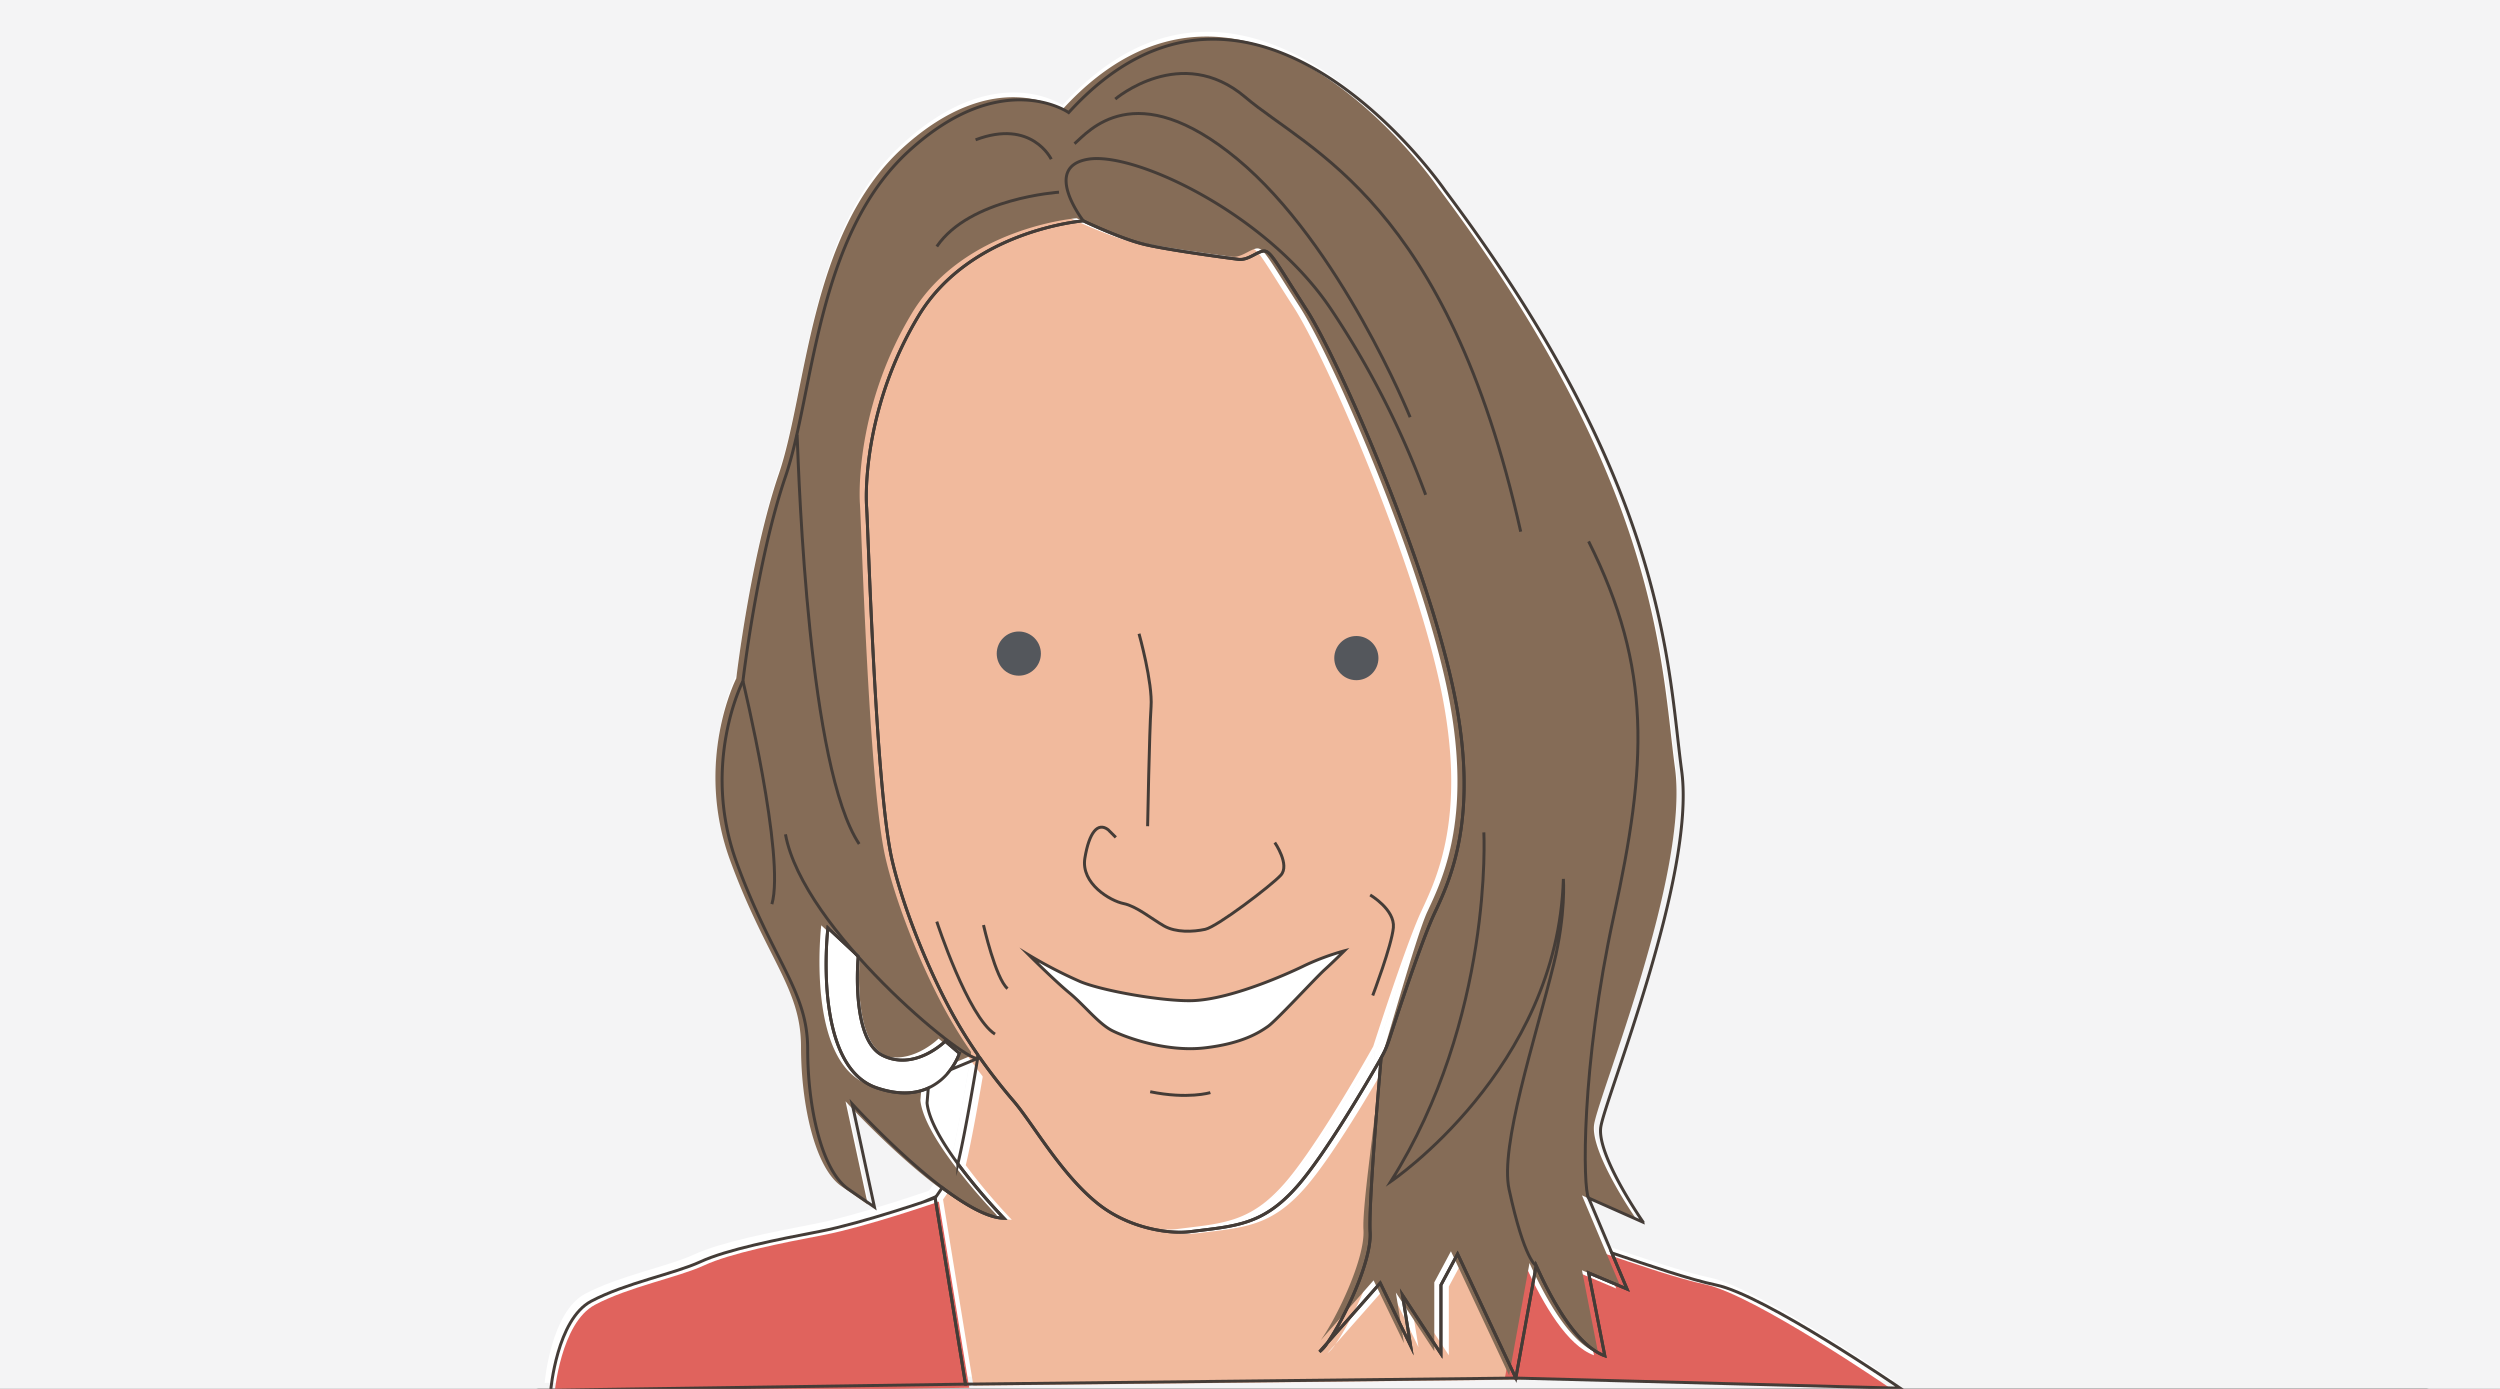 <svg xmlns="http://www.w3.org/2000/svg" viewBox="0 0 841.89 467.717"><rect x="0" y="0" width="841.89" height="467.717" fill="#333333" stroke="none"/><defs><style>.cls-1{fill:#f4f4f5;}.cls-2{fill:#fff;}.cls-3,.cls-7{fill:none;}.cls-4{fill:#e0635d;}.cls-5{fill:#f1ba9d;}.cls-6{fill:#856c57;}.cls-7{stroke:#443c37;stroke-miterlimit:10;}.cls-8{fill:#54575c;}</style></defs><g id="Layer_3" data-name="Layer 3"><path class="cls-1" d="M0,0V467.716H180.566a7.711,7.711,0,0,1,.999-.07H816.958a7.733,7.733,0,0,1,1.001.07h23.931V0Z"/><path class="cls-2" d="M327.171,353.948l.786-.188c-.252-.359-.505-.727-.758-1.093Z"/><path class="cls-2" d="M310.555,363.925l-.418,5.012c.57,5.698,5.193,13.419,10.377,20.478,2.722-11.212,6.656-35.467,6.656-35.467l-9.124,3.802A19.279,19.279,0,0,1,310.555,363.925Z"/><path class="cls-2" d="M274.027,412.201c-14.308,2.725-31.341,6.132-40.198,10.22-8.857,4.088-25.209,7.154-36.791,13.286s-13.626,29.978-13.626,29.978l139.671-2.044L312.863,400.959S288.335,409.476,274.027,412.201Z"/><path class="cls-2" d="M488.803,419.785l-5.61,10.471v23.165L470.248,433.662l2.725,17.033-10.22-21.121-17.82,20.196a12.788,12.788,0,0,1-2.62,2.969l2.62-2.969c5.488-7.731,14.985-27.512,14.413-37.229-.486-8.261,2.147-40.781,3.698-58.754-4.825,8.458-18.97,32.724-28.381,43.362-11.496,12.996-20.554,13.213-35.91,15.135-7.119.891-20.547-1.09-30.89-9.262-12.557-9.922-22.013-27.049-28.591-34.724-3.005-3.505-7.054-8.462-11.316-14.539l-.786.188s-3.934,24.255-6.656,35.467a198.781,198.781,0,0,0,15.513,18.357c-5.508-.115-13.104-4.526-20.755-10.319l-2.41,3.505,10.22,62.682,185.319-2.044Z"/><path class="cls-2" d="M575.853,430.256c-8.755-1.824-22.585-6.577-35.117-10.809l5.139,12.172-12.945-5.451,5.451,27.934c-8.848-3.16-16.962-16.727-23.121-30.367L508.402,461.597l129.451,3.407S592.204,433.662,575.853,430.256Z"/><path class="cls-2" d="M444.934,449.77l-2.62,2.969A12.788,12.788,0,0,0,444.934,449.77Z"/><path class="cls-2" d="M487.192,228.884c-9.522-44.041-38.486-110.3-49.199-126.965-10.713-16.664-12.3-20.235-14.68-19.838-2.381.397-5.158,3.174-8.332,2.777s-24.203-3.174-32.138-5.158c-7.935-1.984-20.079-7.805-20.079-7.805s-37.988,2.999-55.482,31.99c-17.494,28.991-17.994,57.481-17.494,64.479s4.499,26.991,2.499,41.986c-1.999,14.995.5,51.983,5.998,76.475,3.083,13.733,10.829,34.424,20.028,51.415a157.688,157.688,0,0,0,8.885,14.426c.253.367.506.734.758,1.093,4.262,6.077,8.311,11.034,11.316,14.539,6.578,7.674,16.034,24.802,28.591,34.724,10.343,8.172,23.771,10.153,30.89,9.262,15.356-1.921,24.414-2.139,35.91-15.135,9.411-10.638,23.556-34.904,28.381-43.362,1.069-1.875,1.687-2.983,1.687-2.983s.621-1.939,1.629-5.023c3.244-9.925,10.549-31.847,14.484-40.323C486.002,294.35,496.714,272.925,487.192,228.884Z"/><path class="cls-2" d="M537.017,377.113c1.363-9.538,32.022-84.484,27.253-119.912-4.769-35.429-4.769-95.726-79.715-195.539,0,0-64.726-94.363-126.726-26.231,0,0-22.484-15.67-53.824,12.945S271.984,130.134,262.445,158.068c-9.539,27.934-14.308,68.813-14.308,68.813s-14.308,27.934-2.044,61.319c12.264,33.385,23.846,42.923,23.846,62.682s4.769,40.879,13.626,47.011l8.857,6.132-7.495-34.747s15.281,16.773,30.344,28.176c7.651,5.792,15.247,10.204,20.755,10.319a198.781,198.781,0,0,1-15.513-18.357c-5.184-7.059-9.807-14.78-10.377-20.478l.418-5.012c-4.192,1.898-9.873,2.507-17.451-.098-21.802-7.495-16.352-53.824-16.352-53.824l10.22,9.539s-2.725,27.934,8.176,33.385,21.121-4.769,21.121-4.769l4.769,4.088a21.332,21.332,0,0,1-2.992,5.505l9.124-3.802.028-1.281a157.688,157.688,0,0,1-8.885-14.426c-9.199-16.991-16.945-37.682-20.028-51.415-5.498-24.492-7.997-61.48-5.998-76.475,1.999-14.995-1.999-34.989-2.499-41.986s0-35.488,17.494-64.479c17.494-28.991,55.482-31.99,55.482-31.99s12.143,5.821,20.079,7.805c7.935,1.984,28.964,4.761,32.138,5.158s5.951-2.381,8.332-2.777c2.381-.397,3.968,3.174,14.68,19.838,10.713,16.664,39.676,82.924,49.199,126.965s-1.19,65.466-6.348,76.576c-3.935,8.476-11.239,30.398-14.484,40.323-1.008,3.084-1.629,5.023-1.629,5.023s-.618,1.109-1.687,2.983c-1.55,17.973-4.183,50.492-3.698,58.754.572,9.717-8.925,29.498-14.413,37.229l17.82-20.196,10.22,21.121-2.725-17.033,12.945,19.758V430.256l5.61-10.471,19.599,41.812,6.857-37.862c6.159,13.64,14.273,27.207,23.121,30.367l-5.451-27.934,12.945,5.451-5.139-12.172-7.806-18.488,18.396,8.176S535.655,386.651,537.017,377.113Z"/><path class="cls-2" d="M316.269,348.157s-10.22,10.22-21.121,4.769-8.176-33.385-8.176-33.385l-10.22-9.539s-5.451,46.33,16.352,53.824c7.578,2.605,13.258,1.997,17.451.098a19.279,19.279,0,0,0,7.492-6.176,21.332,21.332,0,0,0,2.992-5.505Z"/><path class="cls-3" d="M329.779,356.241l.786-.188c-.252-.359-.505-.727-.758-1.093Z"/><path class="cls-3" d="M313.164,366.219l-.418,5.012c.57,5.698,5.193,13.419,10.377,20.478,2.722-11.212,6.656-35.467,6.656-35.467l-9.124,3.802A19.279,19.279,0,0,1,313.164,366.219Z"/><path class="cls-4" d="M277.336,415.895c-14.308,2.725-31.341,6.132-40.198,10.22-8.857,4.088-25.209,7.154-36.791,13.286s-13.626,29.978-13.626,29.978l139.671-2.044L316.171,404.653S291.644,413.17,277.336,415.895Z"/><path class="cls-5" d="M493.512,422.779l-5.61,10.471v23.165l-12.945-19.758,2.725,17.033-10.22-21.121-17.82,20.196a12.788,12.788,0,0,1-2.62,2.969l2.62-2.969c5.488-7.731,14.985-27.512,14.413-37.229-.486-8.261,2.147-40.781,3.698-58.754-4.825,8.458-18.97,32.724-28.381,43.362-11.496,12.996-20.554,13.213-35.91,15.135-7.119.891-20.547-1.09-30.89-9.262-12.557-9.922-22.013-27.049-28.591-34.724-3.005-3.505-7.054-8.462-11.316-14.539l-.786.188s-3.934,24.255-6.656,35.467a198.78,198.78,0,0,0,15.513,18.357c-5.508-.115-13.104-4.526-20.755-10.319l-2.41,3.505,10.22,62.682,185.319-2.044Z"/><path class="cls-4" d="M574.259,432.549c-8.755-1.824-22.585-6.577-35.117-10.809l5.139,12.172-12.945-5.451,5.451,27.934c-8.848-3.16-16.962-16.727-23.121-30.367l-6.857,37.862,129.451,3.407S590.611,435.956,574.259,432.549Z"/><path class="cls-5" d="M447.542,452.064l-2.62,2.969A12.787,12.787,0,0,0,447.542,452.064Z"/><path class="cls-5" d="M484.899,230.477c-9.522-44.041-38.486-110.3-49.199-126.965-10.713-16.664-12.3-20.235-14.68-19.838s-5.158,3.174-8.332,2.777c-3.174-.397-24.203-3.174-32.138-5.158s-20.079-7.805-20.079-7.805-37.988,2.999-55.482,31.99c-17.494,28.991-17.994,57.481-17.494,64.479.5,6.998,4.499,26.991,2.499,41.986-1.999,14.995.5,51.983,5.998,76.475,3.083,13.733,10.829,34.424,20.028,51.415a157.688,157.688,0,0,0,8.885,14.426c.253.367.506.734.758,1.093,4.262,6.077,8.311,11.034,11.316,14.539,6.578,7.674,16.034,24.802,28.591,34.724,10.343,8.172,23.771,10.153,30.89,9.262,15.356-1.921,24.414-2.139,35.91-15.135,9.411-10.638,23.556-34.904,28.381-43.362,1.069-1.875,1.687-2.983,1.687-2.983s.621-1.939,1.629-5.023c3.244-9.925,10.549-31.847,14.484-40.323C483.708,295.943,494.421,274.518,484.899,230.477Z"/><path class="cls-6" d="M536.825,378.706c1.363-9.538,32.022-84.484,27.253-119.912-4.769-35.429-4.769-95.726-79.715-195.539,0,0-64.726-94.363-126.726-26.231,0,0-22.484-15.67-53.824,12.945s-32.022,81.759-41.561,109.693c-9.539,27.934-14.308,68.813-14.308,68.813s-14.308,27.934-2.044,61.319,23.846,42.923,23.846,62.682,4.769,40.879,13.626,47.011l8.857,6.132L284.736,370.871s15.281,16.773,30.344,28.176c7.651,5.792,15.247,10.204,20.755,10.319a198.782,198.782,0,0,1-15.513-18.357c-5.184-7.059-9.807-14.78-10.377-20.478l.418-5.012c-4.192,1.898-9.873,2.507-17.451-.098C271.109,357.926,276.56,311.596,276.56,311.596l10.22,9.539s-2.725,27.934,8.176,33.385,21.121-4.769,21.121-4.769l4.769,4.088a21.332,21.332,0,0,1-2.992,5.505l9.124-3.802.028-1.281a157.688,157.688,0,0,1-8.885-14.426c-9.199-16.991-16.945-37.682-20.028-51.415-5.498-24.492-7.997-111.464-8.497-118.462-.5-6.998,0-35.488,17.494-64.479,17.494-28.991,55.482-31.99,55.482-31.99s12.143,5.821,20.079,7.805,28.964,4.761,32.138,5.158c3.174.397,5.951-2.381,8.332-2.777,2.381-.397,3.968,3.174,14.68,19.838,10.713,16.664,39.676,82.924,49.199,126.965s-1.19,65.466-6.348,76.576c-3.935,8.476-14.484,47.339-15.553,49.213-1.55,17.973-6.43,49.608-5.944,57.869.572,9.717-8.925,29.498-14.413,37.229l17.82-20.196,10.22,21.121-2.725-17.033,12.945,19.758V431.849l5.61-10.471,19.599,41.812,6.857-37.862c6.159,13.64,14.273,27.207,23.121,30.367l-5.451-27.934,12.945,5.451-5.139-12.172-7.806-18.488,18.396,8.176S535.462,388.245,536.825,378.706Z"/><path class="cls-2" d="M318.878,350.45s-10.22,10.22-21.121,4.769-8.176-33.385-8.176-33.385l-10.22-9.539s-5.451,46.33,16.352,53.824c7.578,2.605,13.258,1.997,17.451.098a19.279,19.279,0,0,0,7.492-6.176,21.332,21.332,0,0,0,2.992-5.505Z"/><path class="cls-3" d="M329.224,356.426l.786-.188c-.252-.359-.505-.727-.758-1.093Z"/><path class="cls-3" d="M312.609,366.403l-.418,5.012c.57,5.698,5.193,13.419,10.377,20.478,2.722-11.212,6.656-35.467,6.656-35.467l-9.124,3.802A19.279,19.279,0,0,1,312.609,366.403Z"/><path class="cls-7" d="M276.081,414.679c-14.308,2.725-31.341,6.132-40.198,10.22-8.857,4.088-25.209,7.154-36.791,13.286s-13.626,29.978-13.626,29.978l139.671-2.044-10.22-62.682S290.389,411.953,276.081,414.679Z"/><path class="cls-7" d="M490.856,422.263l-5.61,10.471v23.165l-12.945-19.758,2.725,17.033-10.22-21.121L446.987,452.248a12.787,12.787,0,0,1-2.62,2.969l2.62-2.969c5.488-7.731,14.985-27.512,14.413-37.229-.486-8.261,2.147-40.781,3.698-58.754-4.825,8.458-18.97,32.724-28.381,43.362-11.496,12.996-20.554,13.213-35.91,15.135-7.119.891-20.547-1.09-30.89-9.262-12.557-9.922-22.013-27.049-28.591-34.724-3.005-3.505-7.054-8.462-11.316-14.539l-.786.188s-3.934,24.255-6.656,35.467a198.782,198.782,0,0,0,15.513,18.357c-5.508-.115-13.104-4.526-20.755-10.319l-2.41,3.505,10.22,62.682,185.319-2.044Z"/><path class="cls-7" d="M577.906,432.734c-8.755-1.824-22.585-6.577-35.117-10.809l5.139,12.172-12.945-5.451L540.434,456.58c-8.848-3.16-16.962-16.727-23.121-30.367l-6.857,37.862,129.451,3.407S594.258,436.14,577.906,432.734Z"/><path class="cls-7" d="M446.987,452.248l-2.62,2.969A12.787,12.787,0,0,0,446.987,452.248Z"/><path class="cls-7" d="M489.246,231.362c-9.522-44.041-38.486-110.3-49.199-126.965-10.713-16.664-12.3-20.235-14.68-19.838s-5.158,3.174-8.332,2.777c-3.174-.397-24.203-3.174-32.138-5.158-7.935-1.984-20.079-7.805-20.079-7.805s-37.988,2.999-55.482,31.99c-17.494,28.991-17.994,57.481-17.494,64.479.5,6.998,2.999,93.969,8.497,118.462,3.083,13.733,10.829,34.424,20.028,51.415a157.688,157.688,0,0,0,8.885,14.426c.253.367.506.734.758,1.093,4.262,6.077,8.311,11.034,11.316,14.539,6.578,7.674,16.034,24.802,28.591,34.724,10.343,8.172,23.771,10.153,30.89,9.262,15.356-1.921,24.414-2.139,35.91-15.135,9.411-10.638,23.556-34.904,28.381-43.362l.032-.056a32.013,32.013,0,0,0,2.638-5.97c.192-.589.408-1.253.645-1.98,3.244-9.925,10.549-31.847,14.484-40.323C488.055,296.828,498.768,275.402,489.246,231.362Z"/><path class="cls-7" d="M539.071,379.591c1.363-9.538,32.022-84.484,27.253-119.912-4.769-35.429-4.769-95.726-79.715-195.539,0,0-64.726-94.363-126.726-26.231,0,0-22.484-15.67-53.824,12.945s-32.022,81.759-41.561,109.693c-9.539,27.934-14.308,68.813-14.308,68.813s-14.308,27.934-2.044,61.319c12.264,33.385,23.846,42.923,23.846,62.682s4.769,40.879,13.626,47.011l8.857,6.132-7.495-34.747s15.281,16.773,30.344,28.176c7.651,5.792,15.247,10.204,20.755,10.319a198.782,198.782,0,0,1-15.513-18.357c-5.184-7.059-9.807-14.78-10.377-20.478l.418-5.012c-4.192,1.898-9.873,2.507-17.451-.098-21.802-7.495-16.352-53.824-16.352-53.824l10.22,9.539s-2.725,27.934,8.176,33.385,21.121-4.769,21.121-4.769l4.769,4.088a21.332,21.332,0,0,1-2.992,5.505l9.124-3.802.028-1.281a157.688,157.688,0,0,1-8.885-14.426c-9.199-16.991-16.945-37.682-20.028-51.415-5.498-24.492-7.997-111.464-8.497-118.462-.5-6.998,0-35.488,17.494-64.479C326.83,77.372,364.818,74.373,364.818,74.373s12.143,5.821,20.079,7.805c7.935,1.984,28.964,4.761,32.138,5.158,3.174.397,5.951-2.381,8.332-2.777s3.968,3.174,14.68,19.838c10.713,16.664,39.676,82.924,49.199,126.965s-1.19,65.466-6.348,76.576c-3.935,8.476-11.239,30.398-14.484,40.323-.238.727-.454,1.39-.645,1.98a32.013,32.013,0,0,1-2.638,5.97l-.032.056c-1.55,17.973-4.183,50.492-3.698,58.754.572,9.717-8.925,29.498-14.413,37.229L464.807,432.052l10.22,21.121-2.725-17.033,12.945,19.758V432.734l5.61-10.471,19.599,41.812,6.857-37.862c6.159,13.64,14.273,27.207,23.121,30.367l-5.451-27.934,12.945,5.451-5.139-12.172-7.806-18.488,18.396,8.176S537.708,389.129,539.071,379.591Z"/><path class="cls-7" d="M318.323,350.635s-10.22,10.22-21.121,4.769-8.176-33.385-8.176-33.385l-10.22-9.539s-5.451,46.33,16.352,53.824c7.578,2.605,13.258,1.997,17.451.098a19.279,19.279,0,0,0,7.492-6.176,21.332,21.332,0,0,0,2.992-5.505Z"/><path class="cls-2" d="M452.732,320.192a84.014,84.014,0,0,0-13.311,4.919,183.595,183.595,0,0,1-18.538,7.638c-7.56,2.604-14.593,4.226-19.368,4.226-9.549,0-29.804-3.183-37.617-6.366a150.578,150.578,0,0,1-17.362-8.97s8.681,8.681,13.6,12.732,9.838,10.417,14.468,12.732,18.23,7.234,30.962,5.787,18.519-5.209,21.413-7.234,15.915-16.204,19.098-19.098S452.732,320.192,452.732,320.192Z"/><path class="cls-7" d="M452.732,320.192a84.014,84.014,0,0,0-13.311,4.919c-2.894,1.447-23.974,11.437-37.906,11.864-9.544.292-29.804-3.183-37.617-6.366a150.578,150.578,0,0,1-17.362-8.97s8.681,8.681,13.6,12.732,9.838,10.417,14.468,12.732,18.23,7.234,30.962,5.787,18.519-5.209,21.413-7.234,15.915-16.204,19.098-19.098S452.732,320.192,452.732,320.192Z"/><path class="cls-7" d="M407.591,367.937s-7.523,2.315-20.255-.289"/><path class="cls-7" d="M331.2,311.512s4.051,17.94,8.102,21.413"/><path class="cls-7" d="M461.412,301.384s8.391,4.919,7.813,10.996-6.945,22.86-6.945,22.86"/><path class="cls-7" d="M429.293,283.733s5.208,7.523,2.026,10.996-21.413,17.362-25.464,18.23-9.838,1.157-13.889-1.157-9.26-6.655-13.6-7.523-14.468-6.655-13.021-15.336,4.34-12.153,7.813-9.549l2.604,2.604"/><path class="cls-7" d="M383.574,213.418s4.63,16.494,4.051,24.596-1.157,40.221-1.157,40.221"/><path class="cls-7" d="M364.818,74.373s-14.072-18.144,1.607-20.758,60.103,18.292,81.661,50.303a297.509,297.509,0,0,1,32.011,62.716"/><path class="cls-7" d="M499.696,280.307s3.266,62.716-31.358,117.592c0,0,56.183-37.891,58.143-101.913,0,0,.902,11.834-3.266,28.745-6.279,25.474-18.167,61.254-15.026,75.782,5.226,24.172,9.123,25.7,9.123,25.7"/><path class="cls-7" d="M329.224,356.426c-4.61.97-58.833-43.454-64.712-75.465"/><path class="cls-7" d="M361.852,48.389c4.573-3.92,20.252-23.518,54.876,5.226s58.143,86.888,58.143,86.888"/><path class="cls-7" d="M375.571,33.364s22.212-18.945,43.77-.653,67.942,35.278,92.767,146.337"/><path class="cls-7" d="M534.983,403.437c-1.969-2.924-2.622-44.081,8.484-95.038s13.066-82.968-8.493-126.085"/><path class="cls-7" d="M356.626,64.722s-30.051,1.96-41.157,18.292"/><path class="cls-7" d="M354.013,53.616s-6.533-13.719-25.478-6.533"/><path class="cls-7" d="M268.432,146.383c.653,16.986,3.92,112.366,20.905,137.844"/><path class="cls-7" d="M250.191,229.359s14.321,59.441,9.748,75.12"/><path class="cls-7" d="M315.469,310.359s10.453,32.011,19.599,37.891"/><circle class="cls-8" cx="343.09" cy="220.1" r="7.438"/><circle class="cls-8" cx="456.76" cy="221.619" r="7.438"/></g></svg>